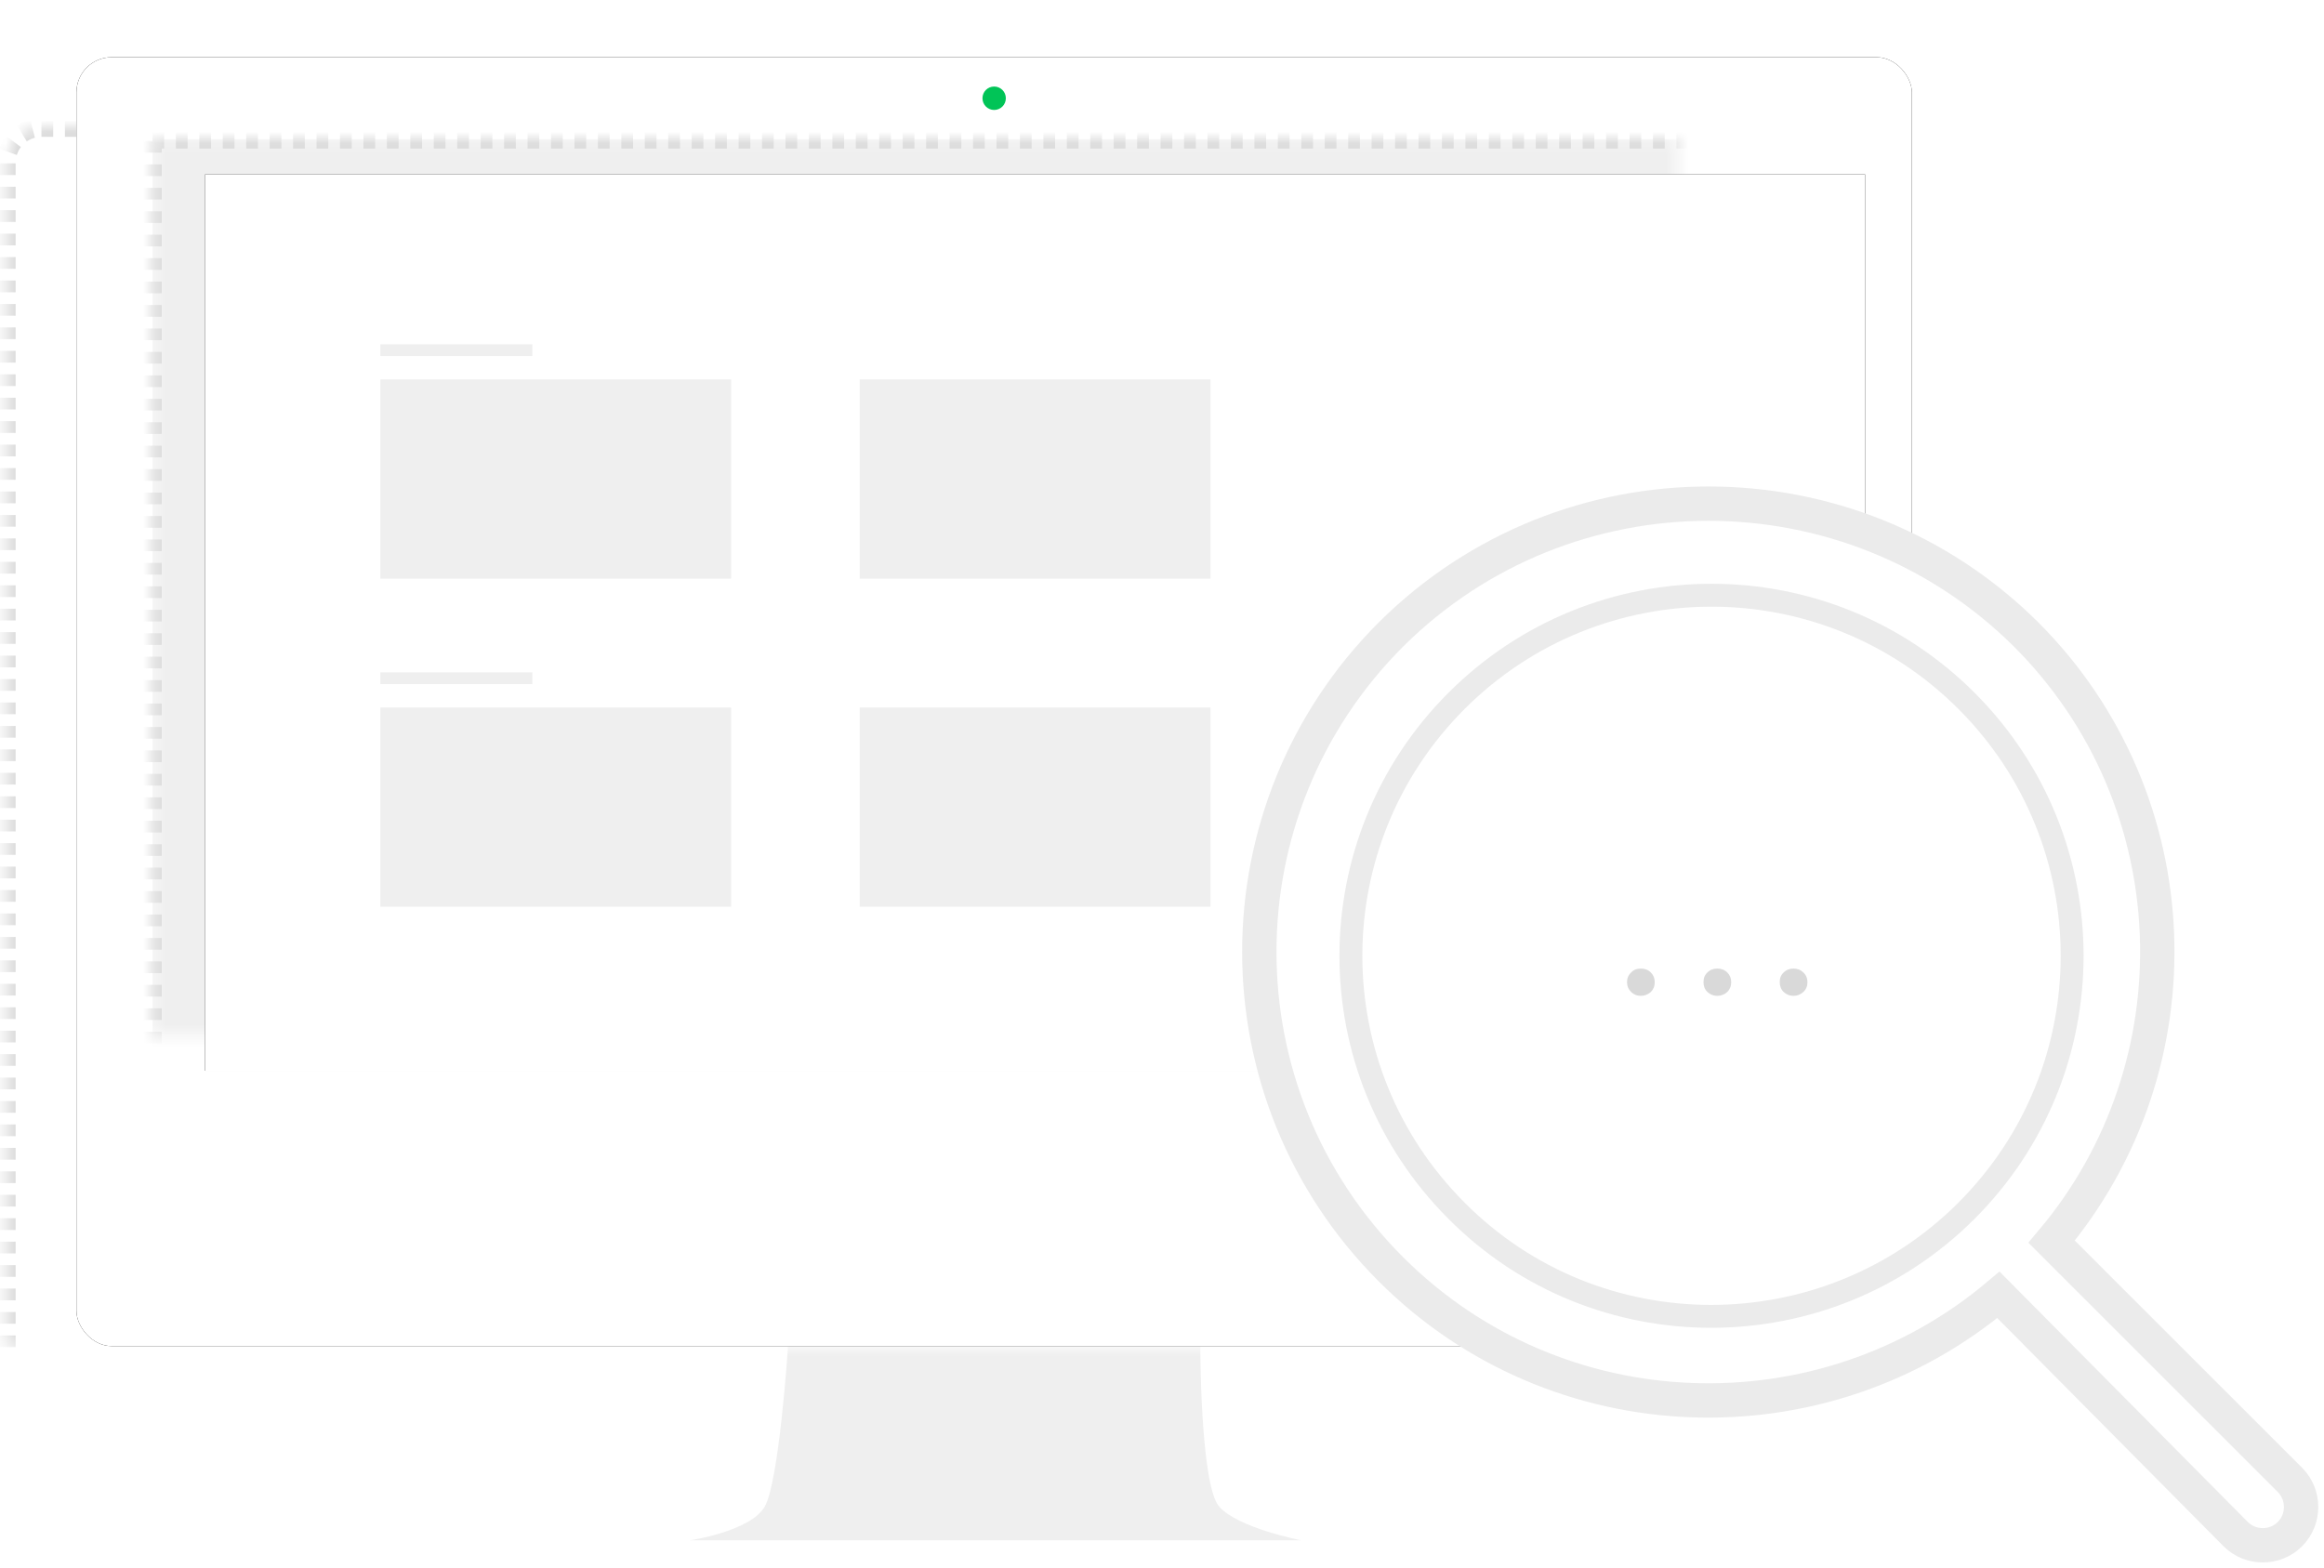<?xml version="1.0" encoding="UTF-8"?>
<svg width="203px" height="137px" viewBox="0 0 203 137" version="1.1" xmlns="http://www.w3.org/2000/svg" xmlns:xlink="http://www.w3.org/1999/xlink">
    <title>编组 5</title>
    <defs>
        <rect id="path-1" x="0.55" y="6.142" width="160.323" height="112.598" rx="3.071"></rect>
        <mask id="mask-2" maskContentUnits="userSpaceOnUse" maskUnits="objectBoundingBox" x="0" y="0" width="160.323" height="112.598" fill="white">
            <use xlink:href="#path-1"></use>
        </mask>
        <rect id="path-3" x="6.677" y="0" width="160.323" height="112.598" rx="3.071"></rect>
        <filter x="-4.7%" y="-6.7%" width="109.4%" height="113.3%" filterUnits="objectBoundingBox" id="filter-4">
            <feMorphology radius="1" operator="dilate" in="SourceAlpha" result="shadowSpreadOuter1"></feMorphology>
            <feOffset dx="0" dy="0" in="shadowSpreadOuter1" result="shadowOffsetOuter1"></feOffset>
            <feGaussianBlur stdDeviation="1.5" in="shadowOffsetOuter1" result="shadowBlurOuter1"></feGaussianBlur>
            <feColorMatrix values="0 0 0 0 0.851   0 0 0 0 0.851   0 0 0 0 0.851  0 0 0 1 0" type="matrix" in="shadowBlurOuter1"></feColorMatrix>
        </filter>
        <rect id="path-5" x="13.315" y="7.165" width="146.537" height="85.472"></rect>
        <mask id="mask-6" maskContentUnits="userSpaceOnUse" maskUnits="objectBoundingBox" x="0" y="0" width="146.537" height="85.472" fill="white">
            <use xlink:href="#path-5"></use>
        </mask>
        <rect id="path-7" x="17.91" y="10.236" width="145.005" height="78.307"></rect>
        <filter x="-3.1%" y="-5.7%" width="106.2%" height="111.5%" filterUnits="objectBoundingBox" id="filter-8">
            <feOffset dx="0" dy="0" in="SourceAlpha" result="shadowOffsetOuter1"></feOffset>
            <feGaussianBlur stdDeviation="1.5" in="shadowOffsetOuter1" result="shadowBlurOuter1"></feGaussianBlur>
            <feColorMatrix values="0 0 0 0 0.851   0 0 0 0 0.851   0 0 0 0 0.851  0 0 0 1 0" type="matrix" in="shadowBlurOuter1"></feColorMatrix>
        </filter>
    </defs>
    <g id="数据交换Exchangis" stroke="none" stroke-width="1" fill="none" fill-rule="evenodd">
        <g id="数据交换-具体项目-任务列表" transform="translate(-720, -357)">
            <g id="编组-6" transform="translate(673, 362)">
                <g id="编组-5" transform="translate(47, 0)">
                    <g id="image">
                        <path d="M68.816,112.871 C68.816,112.871 68.043,124.468 66.797,126.625 C65.552,128.782 60.288,129.563 60.288,129.563 L113.646,129.563 C113.646,129.563 108.153,128.495 106.499,126.625 C104.844,124.755 104.844,112.598 104.844,112.598 L68.816,112.598" id="Path-636" fill="#EFEFEF"></path>
                        <use id="Rectangle-353" stroke="#D9D9D9" mask="url(#mask-2)" stroke-width="1.625" fill="#FFFFFF" stroke-dasharray="1.024" xlink:href="#path-1"></use>
                        <g id="Rectangle-353">
                            <use fill="black" fill-opacity="1" filter="url(#filter-4)" xlink:href="#path-3"></use>
                            <use fill="#FFFFFF" fill-rule="evenodd" xlink:href="#path-3"></use>
                        </g>
                        <use id="Rectangle-354" stroke="#D9D9D9" mask="url(#mask-6)" stroke-width="1.625" fill="#EFEFEF" stroke-dasharray="1.024" xlink:href="#path-5"></use>
                        <ellipse id="Oval-188" fill="#01C457" cx="86.839" cy="3.583" rx="1.021" ry="1.024"></ellipse>
                        <g id="Rectangle-365">
                            <use fill="black" fill-opacity="1" filter="url(#filter-8)" xlink:href="#path-7"></use>
                            <use fill="#FFFFFF" fill-rule="evenodd" xlink:href="#path-7"></use>
                        </g>
                        <path d="M63.862,56.811 L63.862,74.213 L33.228,74.213 L33.228,56.811 L63.862,56.811 Z M105.73,56.811 L105.73,74.213 L75.095,74.213 L75.095,56.811 L105.73,56.811 Z M147.598,56.811 L147.598,74.213 L116.963,74.213 L116.963,56.811 L147.598,56.811 Z M46.503,53.74 L46.503,54.764 L33.228,54.764 L33.228,53.74 L46.503,53.74 Z M63.862,28.15 L63.862,45.551 L33.228,45.551 L33.228,28.15 L63.862,28.15 Z M105.73,28.15 L105.73,45.551 L75.095,45.551 L75.095,28.15 L105.73,28.15 Z M46.503,25.079 L46.503,26.102 L33.228,26.102 L33.228,25.079 L46.503,25.079 Z" id="Combined-Shape" fill="#EFEFEF"></path>
                    </g>
                    <g id="编组-4" transform="translate(110, 39)">
                        <path d="M90.024,85.286 L69.208,64.476 C82.218,49.054 81.475,25.92 66.978,11.427 C51.645,-3.809 26.833,-3.809 11.5,11.427 C-3.833,26.757 -3.833,51.562 11.5,66.891 C25.997,81.384 49.136,82.128 64.562,69.121 L85.285,90.025 C86.586,91.325 88.723,91.325 90.024,90.025 C91.325,88.724 91.325,86.587 90.024,85.286 Z" id="形状" stroke="#EBEBEB" stroke-width="3" fill="#FFFFFF" fill-rule="nonzero"></path>
                        <path d="M17.228,61.772 C4.924,49.469 4.924,29.531 17.228,17.228 C29.531,4.924 49.469,4.924 61.772,17.228 C74.076,29.531 74.076,49.469 61.772,61.772 C49.469,74.076 29.442,74.076 17.228,61.772 Z" id="路径" stroke="#EBEBEB" stroke-width="2" fill="#FFFFFF"></path>
                        <path d="M33.32,43 C33.66,43 33.96,42.88 34.2,42.66 C34.42,42.44 34.54,42.16 34.54,41.8 C34.54,41.46 34.42,41.18 34.2,40.96 C33.96,40.72 33.68,40.62 33.32,40.62 C32.98,40.62 32.7,40.72 32.48,40.96 C32.24,41.18 32.12,41.46 32.12,41.8 C32.12,42.14 32.24,42.42 32.48,42.66 C32.7,42.88 32.98,43 33.32,43 Z M40,43 C40.34,43 40.64,42.88 40.88,42.66 C41.1,42.44 41.22,42.16 41.22,41.8 C41.22,41.46 41.1,41.18 40.88,40.96 C40.64,40.72 40.34,40.62 40,40.62 C39.66,40.62 39.38,40.72 39.14,40.96 C38.9,41.18 38.8,41.46 38.8,41.8 C38.8,42.14 38.9,42.42 39.14,42.66 C39.38,42.88 39.66,43 40,43 Z M46.66,43 C47,43 47.28,42.88 47.52,42.66 C47.76,42.44 47.88,42.16 47.88,41.8 C47.88,41.46 47.76,41.18 47.52,40.96 C47.28,40.72 47,40.62 46.66,40.62 C46.32,40.62 46.04,40.72 45.8,40.96 C45.56,41.18 45.46,41.46 45.46,41.8 C45.46,42.14 45.56,42.42 45.8,42.66 C46.04,42.88 46.32,43 46.66,43 Z" id="…" fill="#D9D9D9" fill-rule="nonzero"></path>
                    </g>
                </g>
            </g>
        </g>
    </g>
</svg>